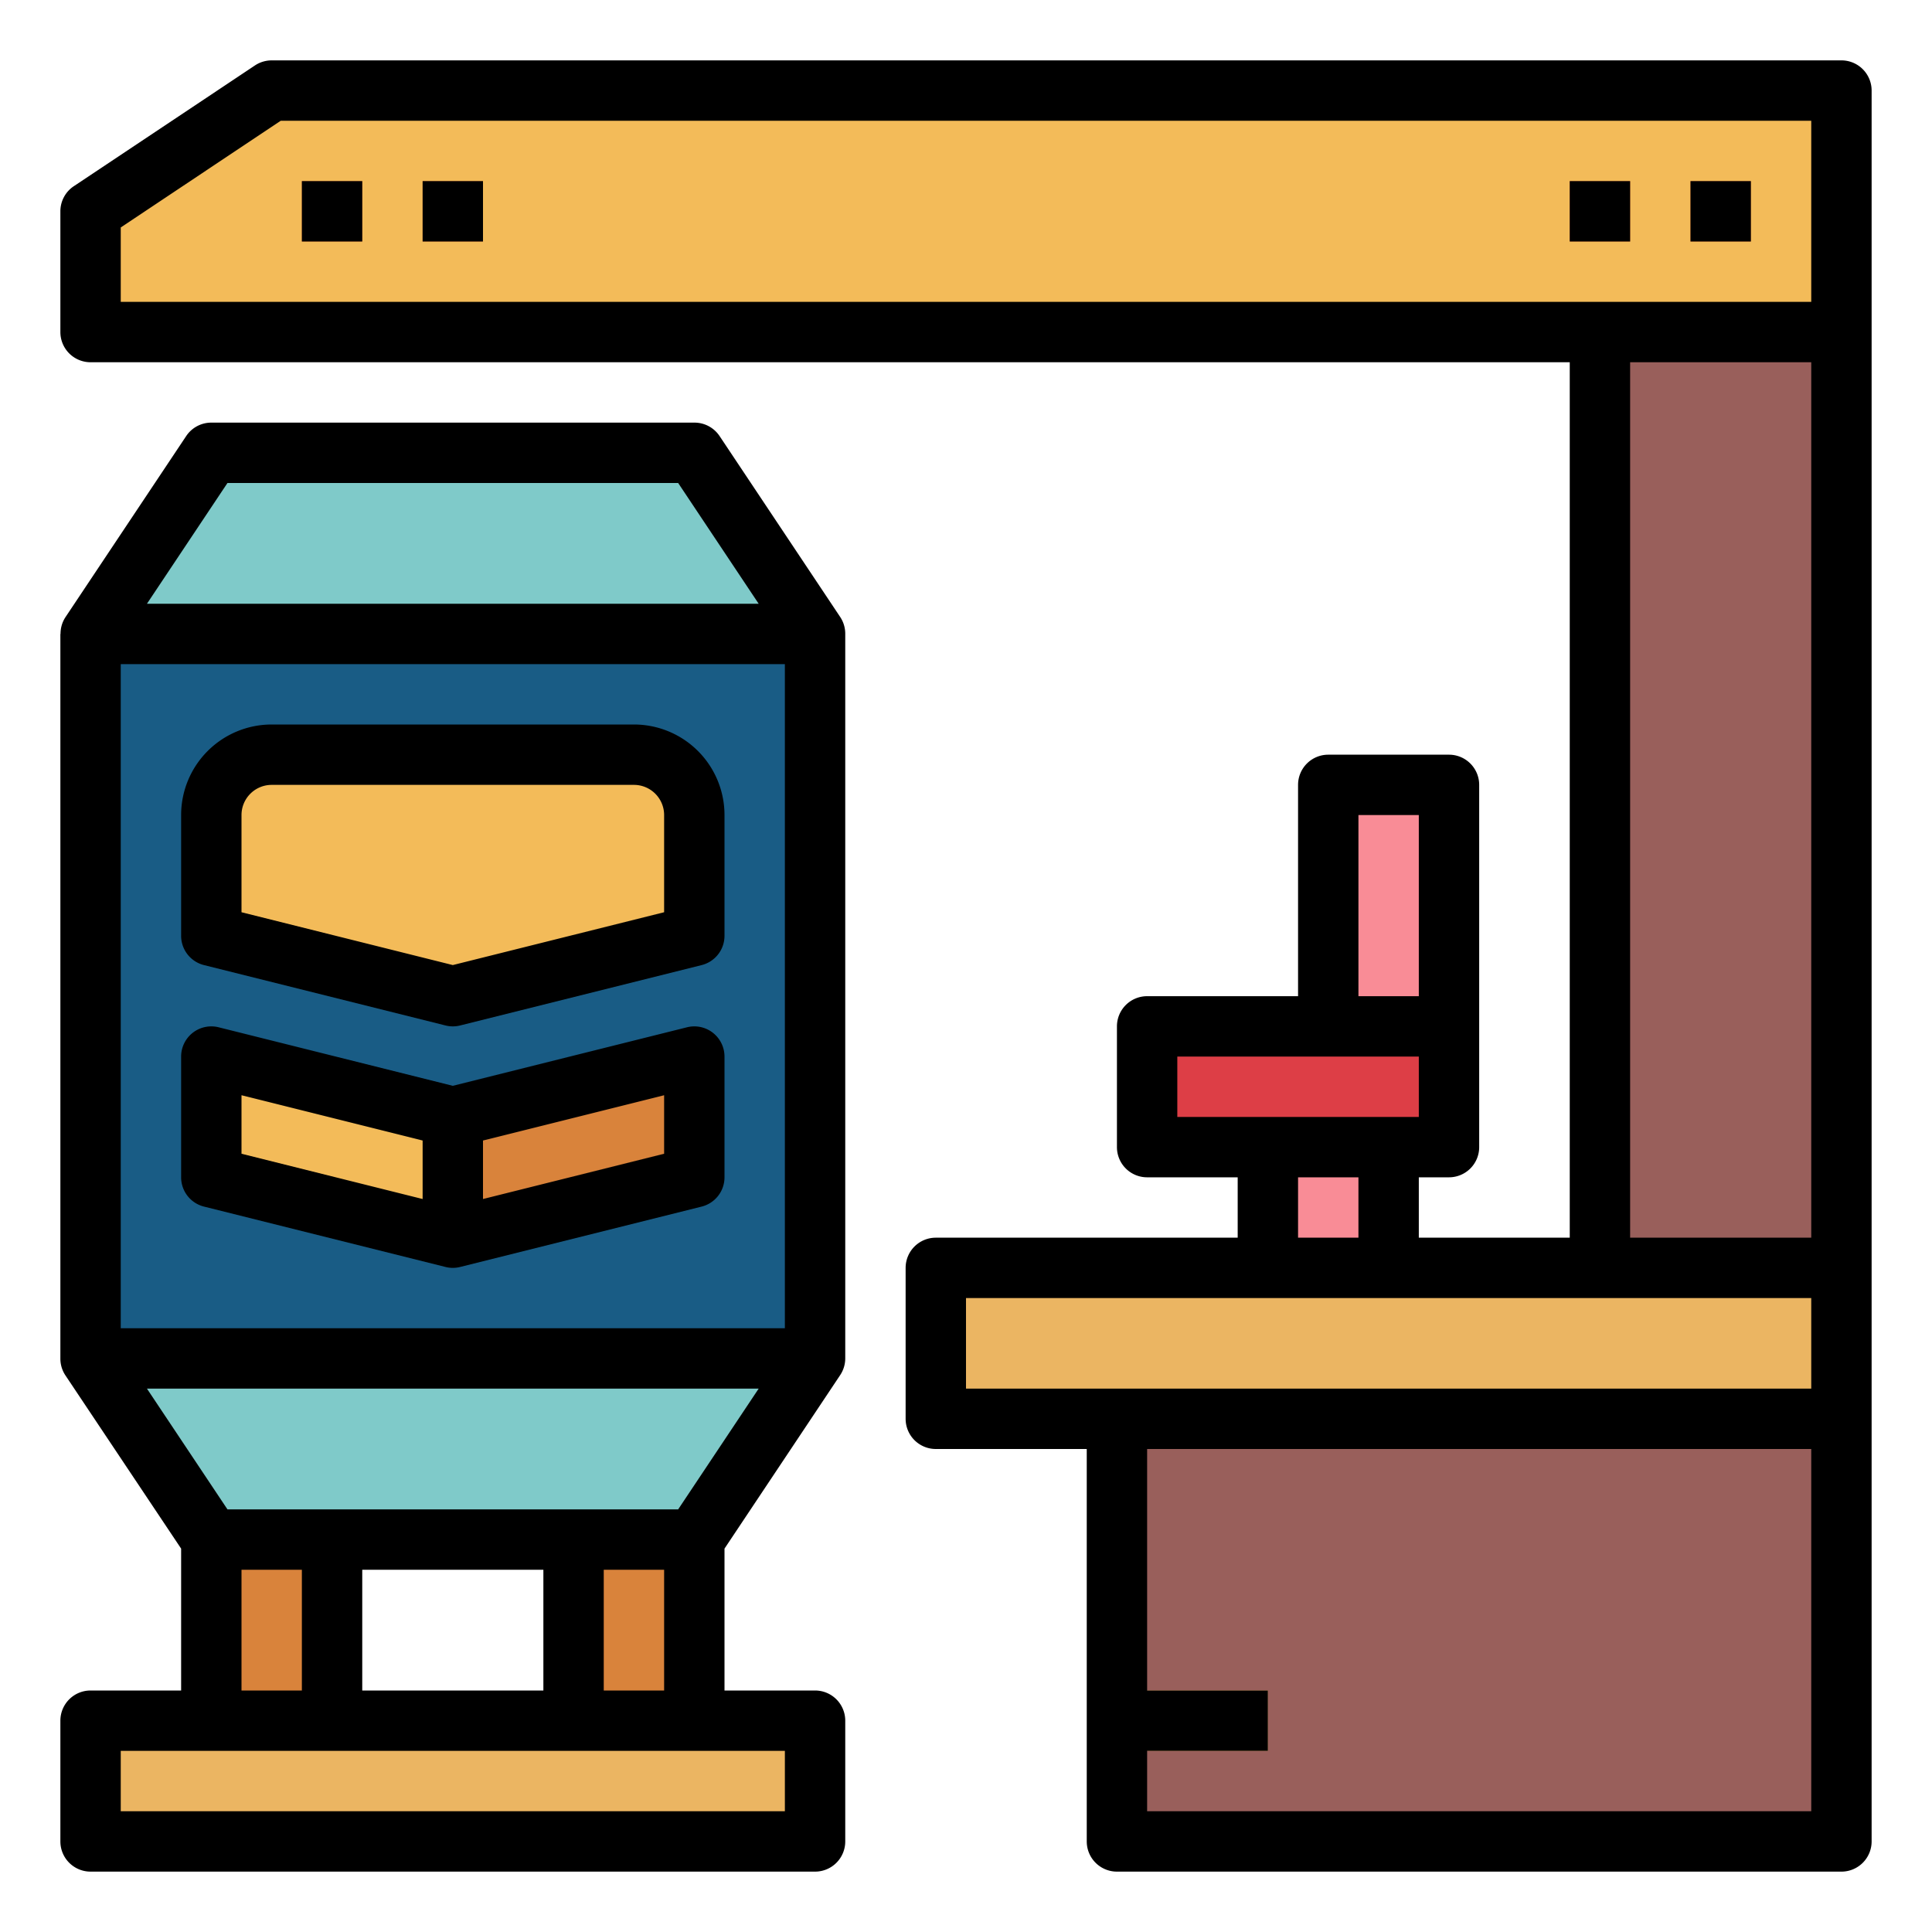 <?xml version="1.0"?>
<svg xmlns="http://www.w3.org/2000/svg" viewBox="0 0 64 64" width="512" height="512"><g id="Filled_outline" data-name="Filled outline"><polygon points="61 11 3 11 3 7 9 3 61 3 61 11" style="fill:#f3bb59"/><rect x="3" y="21" width="24" height="24" style="fill:#195c85"/><rect x="37" y="47" width="24" height="14" style="fill:#995f5b"/><rect x="31" y="42" width="30" height="5" style="fill:#ebb562"/><rect x="53" y="11" width="8" height="31" style="fill:#995f5b"/><polygon points="23 51 7 51 3 45 27 45 23 51" style="fill:#7fcac9"/><polygon points="7 15 23 15 27 21 3 21 7 15" style="fill:#7fcac9"/><rect x="3" y="57" width="24" height="4" style="fill:#ebb562"/><path d="M23,31l-8,2L7,31V27a2,2,0,0,1,2-2H21a2,2,0,0,1,2,2Z" style="fill:#f3bb59"/><polygon points="15 41 7 39 7 35 15 37 15 41" style="fill:#f3bb59"/><polygon points="15 41 23 39 23 35 15 37 15 41" style="fill:#d9833b"/><rect x="7" y="51" width="4" height="6" style="fill:#d9833b"/><rect x="19" y="51" width="4" height="6" style="fill:#d9833b"/><rect x="42" y="38" width="4" height="4" style="fill:#f98c96"/><rect x="38" y="34" width="10" height="4" style="fill:#dd3e46"/><rect x="44" y="26" width="4" height="8" style="fill:#f98c96"/><rect x="56" y="6" width="2" height="2" style="fill:#e97131"/><rect x="52" y="6" width="2" height="2" style="fill:#e97131"/><rect x="10" y="6" width="2" height="2" style="fill:#e97131"/><rect x="14" y="6" width="2" height="2" style="fill:#e97131"/><rect x="37" y="56" width="5" height="2" style="fill:#ebb562"/><path d="M61,2H9a1.006,1.006,0,0,0-.555.168l-6,4A1,1,0,0,0,2,7v4a1,1,0,0,0,1,1H52V41H47V39h1a1,1,0,0,0,1-1V26a1,1,0,0,0-1-1H44a1,1,0,0,0-1,1v7H38a1,1,0,0,0-1,1v4a1,1,0,0,0,1,1h3v2H31a1,1,0,0,0-1,1v5a1,1,0,0,0,1,1h5V61a1,1,0,0,0,1,1H61a1,1,0,0,0,1-1V3A1,1,0,0,0,61,2ZM45,27h2v6H45ZM39,37V35h8v2Zm6,2v2H43V39ZM60,60H38V58h4V56H38V48H60Zm0-14H32V43H60Zm0-5H54V12h6Zm0-31H4V7.535L9.3,4H60Z"/><rect x="56" y="6" width="2" height="2"/><rect x="52" y="6" width="2" height="2"/><rect x="10" y="6" width="2" height="2"/><rect x="14" y="6" width="2" height="2"/><path d="M28,21h0a1,1,0,0,0-.163-.555l-4-6A1,1,0,0,0,23,14H7a1,1,0,0,0-.832.445l-4,6A1,1,0,0,0,2.005,21H2V45h0a1,1,0,0,0,.163.555L6,51.3V56H3a1,1,0,0,0-1,1v4a1,1,0,0,0,1,1H27a1,1,0,0,0,1-1V57a1,1,0,0,0-1-1H24V51.3l3.832-5.748A1,1,0,0,0,28,45h0ZM4,22H26V44H4Zm3.535-6h14.93l2.667,4H4.868ZM8,52h2v4H8Zm10,0v4H12V52Zm8,8H4V58H26Zm-6-4V52h2v4Zm2.465-6H7.535L4.868,46H25.132Z"/><path d="M21,24H9a3,3,0,0,0-3,3v4a1,1,0,0,0,.758.97l8,2a.991.991,0,0,0,.484,0l8-2A1,1,0,0,0,24,31V27A3,3,0,0,0,21,24Zm1,6.219-7,1.75-7-1.75V27a1,1,0,0,1,1-1H21a1,1,0,0,1,1,1Z"/><path d="M22.758,34.03,15,35.969,7.242,34.03A1,1,0,0,0,6,35v4a1,1,0,0,0,.758.97l8,2a.991.991,0,0,0,.484,0l8-2A1,1,0,0,0,24,39V35a1,1,0,0,0-1.242-.97ZM8,36.281l6,1.5v1.938l-6-1.5Zm14,1.938-6,1.5V37.781l6-1.5Z"/></g></svg>
